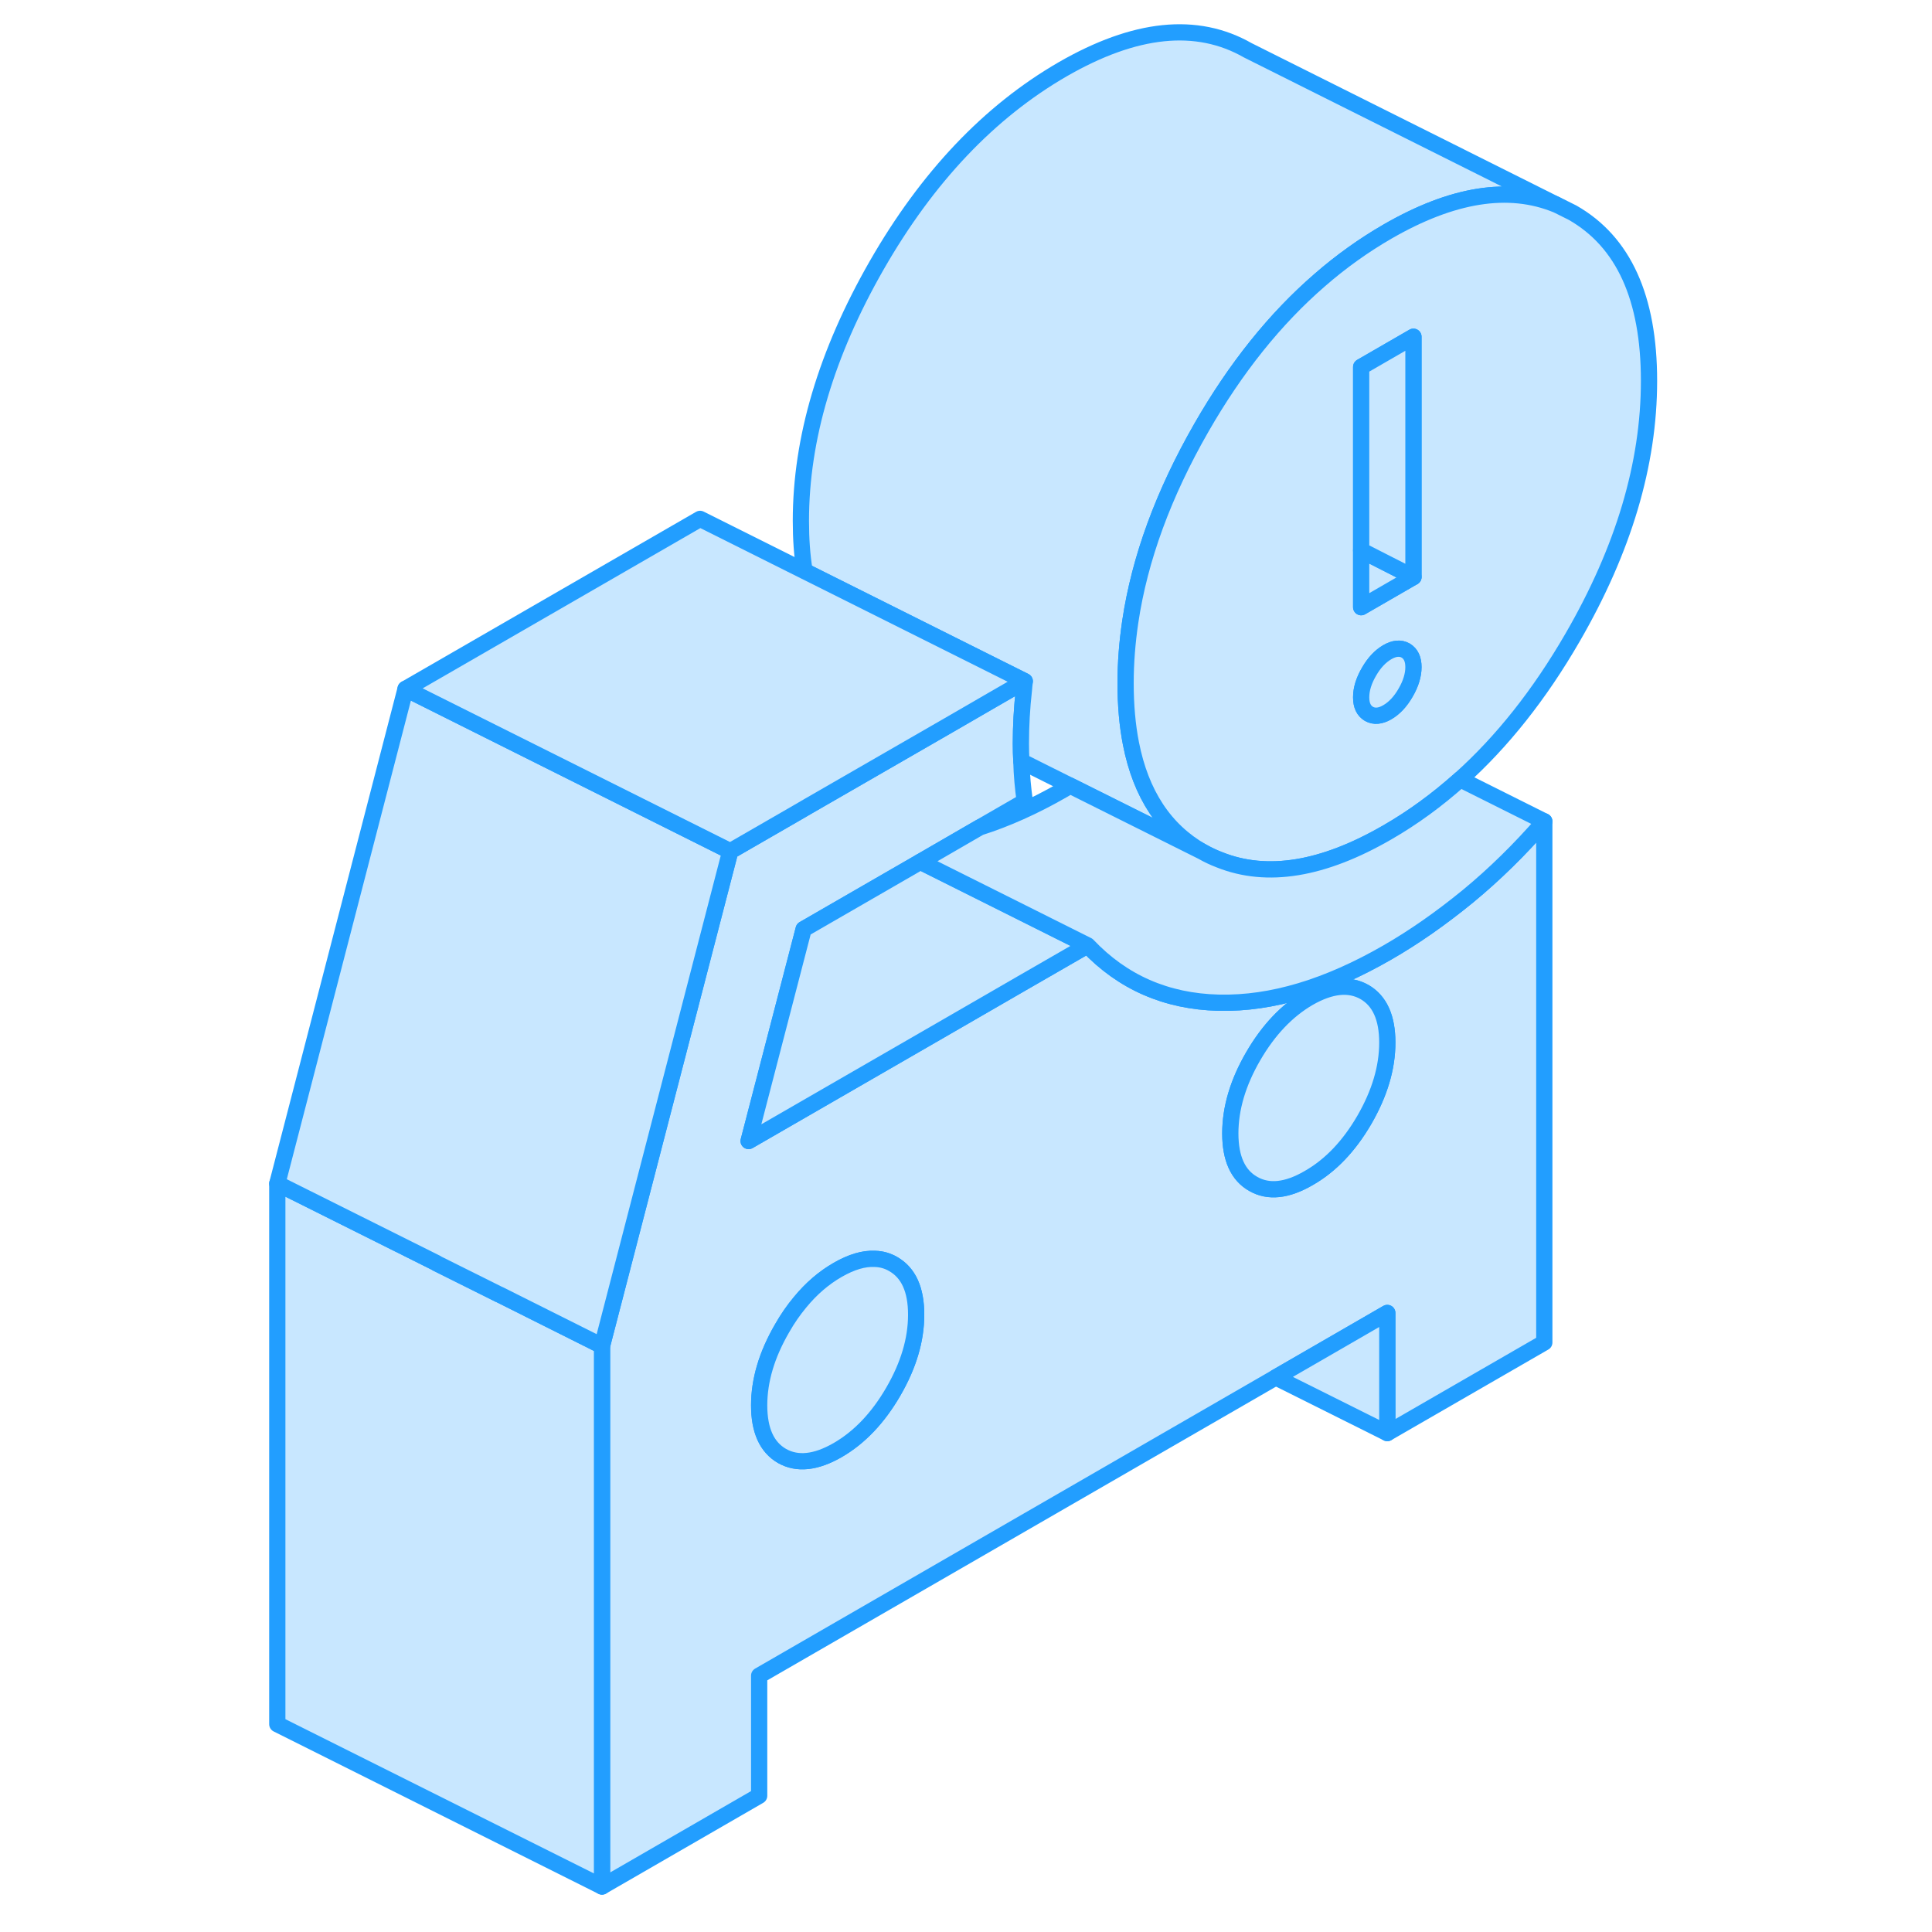 <svg width="48" height="48" viewBox="0 0 89 119" fill="#c8e7ff" xmlns="http://www.w3.org/2000/svg" stroke-width="1px" stroke-linecap="round" stroke-linejoin="round"><path d="M75.41 55.21C73.77 56.55 72.12 57.71 70.45 58.67C66.77 60.79 63.33 61.83 60.12 61.76H60.05C56.83 61.68 54.14 60.5 51.99 58.23L47.93 60.57L43.31 63.24L31.11 70.28L34.5 57.23L41.69 53.08L45.35 50.96L48.12 49.36C48.01 48.56 47.93 47.74 47.91 46.89C47.89 46.53 47.88 46.17 47.88 45.8C47.88 44.73 47.94 43.61 48.07 42.46C48.08 42.3 48.1 42.13 48.12 41.96L46.04 43.16L43.45 44.66L34.81 49.64L34.14 50.03L29.98 52.43L22.08 82.9V116.2L31.76 110.61V103.21L63.58 84.84L70.45 80.87V88.27L80.12 82.69V50.59C78.62 52.32 77.05 53.86 75.41 55.21ZM40.02 85.72C39.08 87.34 37.94 88.54 36.59 89.32C35.25 90.09 34.11 90.21 33.17 89.68C32.23 89.14 31.76 88.1 31.76 86.56C31.76 85.02 32.23 83.44 33.17 81.82C33.51 81.22 33.88 80.69 34.28 80.21C34.97 79.37 35.74 78.71 36.59 78.22C37.44 77.73 38.21 77.5 38.9 77.54C39.3 77.55 39.68 77.66 40.02 77.86C40.96 78.4 41.43 79.43 41.43 80.98C41.43 82.53 40.96 84.1 40.02 85.72ZM69.04 68.97C68.1 70.59 66.96 71.79 65.61 72.56C64.27 73.34 63.13 73.46 62.19 72.92C61.25 72.39 60.78 71.35 60.78 69.81C60.78 68.27 61.25 66.68 62.19 65.06C63.13 63.44 64.27 62.24 65.61 61.46C66.96 60.69 68.1 60.57 69.04 61.1C69.98 61.64 70.45 62.68 70.45 64.22C70.45 65.76 69.98 67.34 69.04 68.97Z" stroke="#229EFF" stroke-linejoin="round"/><path d="M70.45 64.22C70.45 65.76 69.98 67.34 69.04 68.97C68.1 70.59 66.96 71.79 65.61 72.56C64.27 73.34 63.13 73.46 62.19 72.92C61.25 72.39 60.78 71.35 60.78 69.81C60.78 68.27 61.25 66.68 62.19 65.06C63.13 63.44 64.27 62.24 65.61 61.46C66.96 60.69 68.1 60.57 69.04 61.1C69.98 61.64 70.45 62.68 70.45 64.22Z" stroke="#229EFF" stroke-linejoin="round"/><path d="M41.43 80.98C41.43 82.52 40.96 84.1 40.02 85.72C39.08 87.34 37.94 88.54 36.59 89.32C35.25 90.09 34.11 90.21 33.17 89.68C32.23 89.14 31.76 88.1 31.76 86.56C31.76 85.02 32.23 83.44 33.17 81.82C33.51 81.22 33.88 80.69 34.28 80.21C34.97 79.37 35.74 78.71 36.59 78.22C37.44 77.73 38.21 77.5 38.9 77.54C39.3 77.55 39.68 77.66 40.02 77.86C40.96 78.4 41.43 79.43 41.43 80.98Z" stroke="#229EFF" stroke-linejoin="round"/><path d="M51.99 58.23L47.93 60.57L43.31 63.24L31.11 70.28L34.5 57.23L41.69 53.08L43.05 53.76L49.89 57.18L51.99 58.23Z" stroke="#229EFF" stroke-linejoin="round"/><path d="M22.08 82.9V116.2L2.08 106.2V72.9L11.89 77.8V77.81L15.74 79.73H15.75L22.08 82.9Z" stroke="#229EFF" stroke-linejoin="round"/><path d="M29.98 52.43L22.08 82.9L15.75 79.73H15.74L11.89 77.81V77.8L2.08 72.9L9.98 42.43L16.86 45.87L27.16 51.02L29.98 52.43Z" stroke="#229EFF" stroke-linejoin="round"/><path d="M80.87 12.61C77.92 11.4 74.45 11.96 70.45 14.27C69 15.11 67.61 16.1 66.29 17.25C63.54 19.63 61.11 22.66 59 26.34C56.66 30.42 55.2 34.4 54.62 38.28C54.43 39.56 54.33 40.82 54.33 42.08C54.33 43.44 54.44 44.68 54.66 45.8C55.27 48.91 56.73 51.13 59.04 52.45L50.91 48.39L47.91 46.89C47.89 46.53 47.88 46.17 47.88 45.8C47.88 44.73 47.94 43.61 48.07 42.46C48.08 42.3 48.1 42.13 48.12 41.96L34.56 35.18C34.4 34.23 34.33 33.19 34.33 32.08C34.33 27.02 35.89 21.77 39 16.34C42.12 10.9 45.94 6.88 50.45 4.27C54.91 1.7 58.71 1.3 61.86 3.1L80.87 12.61Z" stroke="#229EFF" stroke-linejoin="round"/><path d="M81.86 13.1L81 12.67L80.87 12.61C77.92 11.4 74.45 11.96 70.45 14.27C69 15.11 67.61 16.1 66.29 17.25C63.54 19.63 61.11 22.66 59 26.34C56.66 30.42 55.2 34.4 54.62 38.28C54.43 39.56 54.33 40.82 54.33 42.08C54.33 43.44 54.44 44.68 54.66 45.8C55.27 48.91 56.73 51.13 59.04 52.45C59.39 52.65 59.75 52.82 60.12 52.96C63.05 54.13 66.49 53.56 70.45 51.27C72.03 50.36 73.52 49.27 74.94 48C77.52 45.69 79.83 42.78 81.86 39.27C85 33.85 86.57 28.58 86.57 23.46C86.57 18.34 85 14.89 81.86 13.1ZM71.58 42.66C71.26 43.22 70.88 43.62 70.45 43.87C70.02 44.12 69.64 44.15 69.32 43.97C69 43.78 68.84 43.45 68.84 42.95C68.84 42.45 69 41.93 69.32 41.38C69.64 40.82 70.02 40.42 70.45 40.17C70.88 39.92 71.26 39.89 71.58 40.07C71.9 40.26 72.06 40.6 72.06 41.09C72.06 41.58 71.9 42.11 71.58 42.66ZM72.06 35.54L68.84 37.4V22.6L72.06 20.74V35.54Z" stroke="#229EFF" stroke-linejoin="round"/><path d="M72.06 41.09C72.06 41.58 71.9 42.11 71.58 42.66C71.26 43.22 70.88 43.62 70.45 43.87C70.02 44.12 69.64 44.15 69.32 43.97C69 43.78 68.84 43.45 68.84 42.95C68.84 42.45 69 41.93 69.32 41.38C69.64 40.82 70.02 40.42 70.45 40.17C70.88 39.92 71.26 39.89 71.58 40.07C71.9 40.26 72.06 40.6 72.06 41.09Z" stroke="#229EFF" stroke-linejoin="round"/><path d="M72.06 35.54L68.84 37.4V33.9L72.06 35.54Z" stroke="#229EFF" stroke-linejoin="round"/><path d="M72.06 20.74V35.54L68.84 33.9V22.6L72.06 20.74Z" stroke="#229EFF" stroke-linejoin="round"/><path d="M80.12 50.59C78.62 52.32 77.049 53.86 75.409 55.21C73.769 56.55 72.12 57.71 70.45 58.67C66.769 60.79 63.33 61.83 60.12 61.76H60.05C56.83 61.68 54.139 60.5 51.989 58.23L49.89 57.18L43.05 53.76L41.69 53.08L45.35 50.96C46.99 50.44 48.69 49.68 50.45 48.67C50.599 48.58 50.759 48.49 50.909 48.39L59.04 52.45C59.39 52.65 59.75 52.82 60.12 52.96C63.05 54.13 66.49 53.56 70.45 51.27C72.029 50.36 73.519 49.27 74.939 48L80.12 50.59Z" stroke="#229EFF" stroke-linejoin="round"/><path d="M48.121 41.96L46.041 43.16L43.45 44.66L34.81 49.64L34.141 50.03L29.98 52.43L27.16 51.02L16.861 45.87L9.98 42.43L28.121 31.96L34.56 35.18L48.121 41.96Z" stroke="#229EFF" stroke-linejoin="round"/><path d="M70.45 80.87V88.27L63.58 84.84L70.45 80.87Z" stroke="#229EFF" stroke-linejoin="round"/></svg>